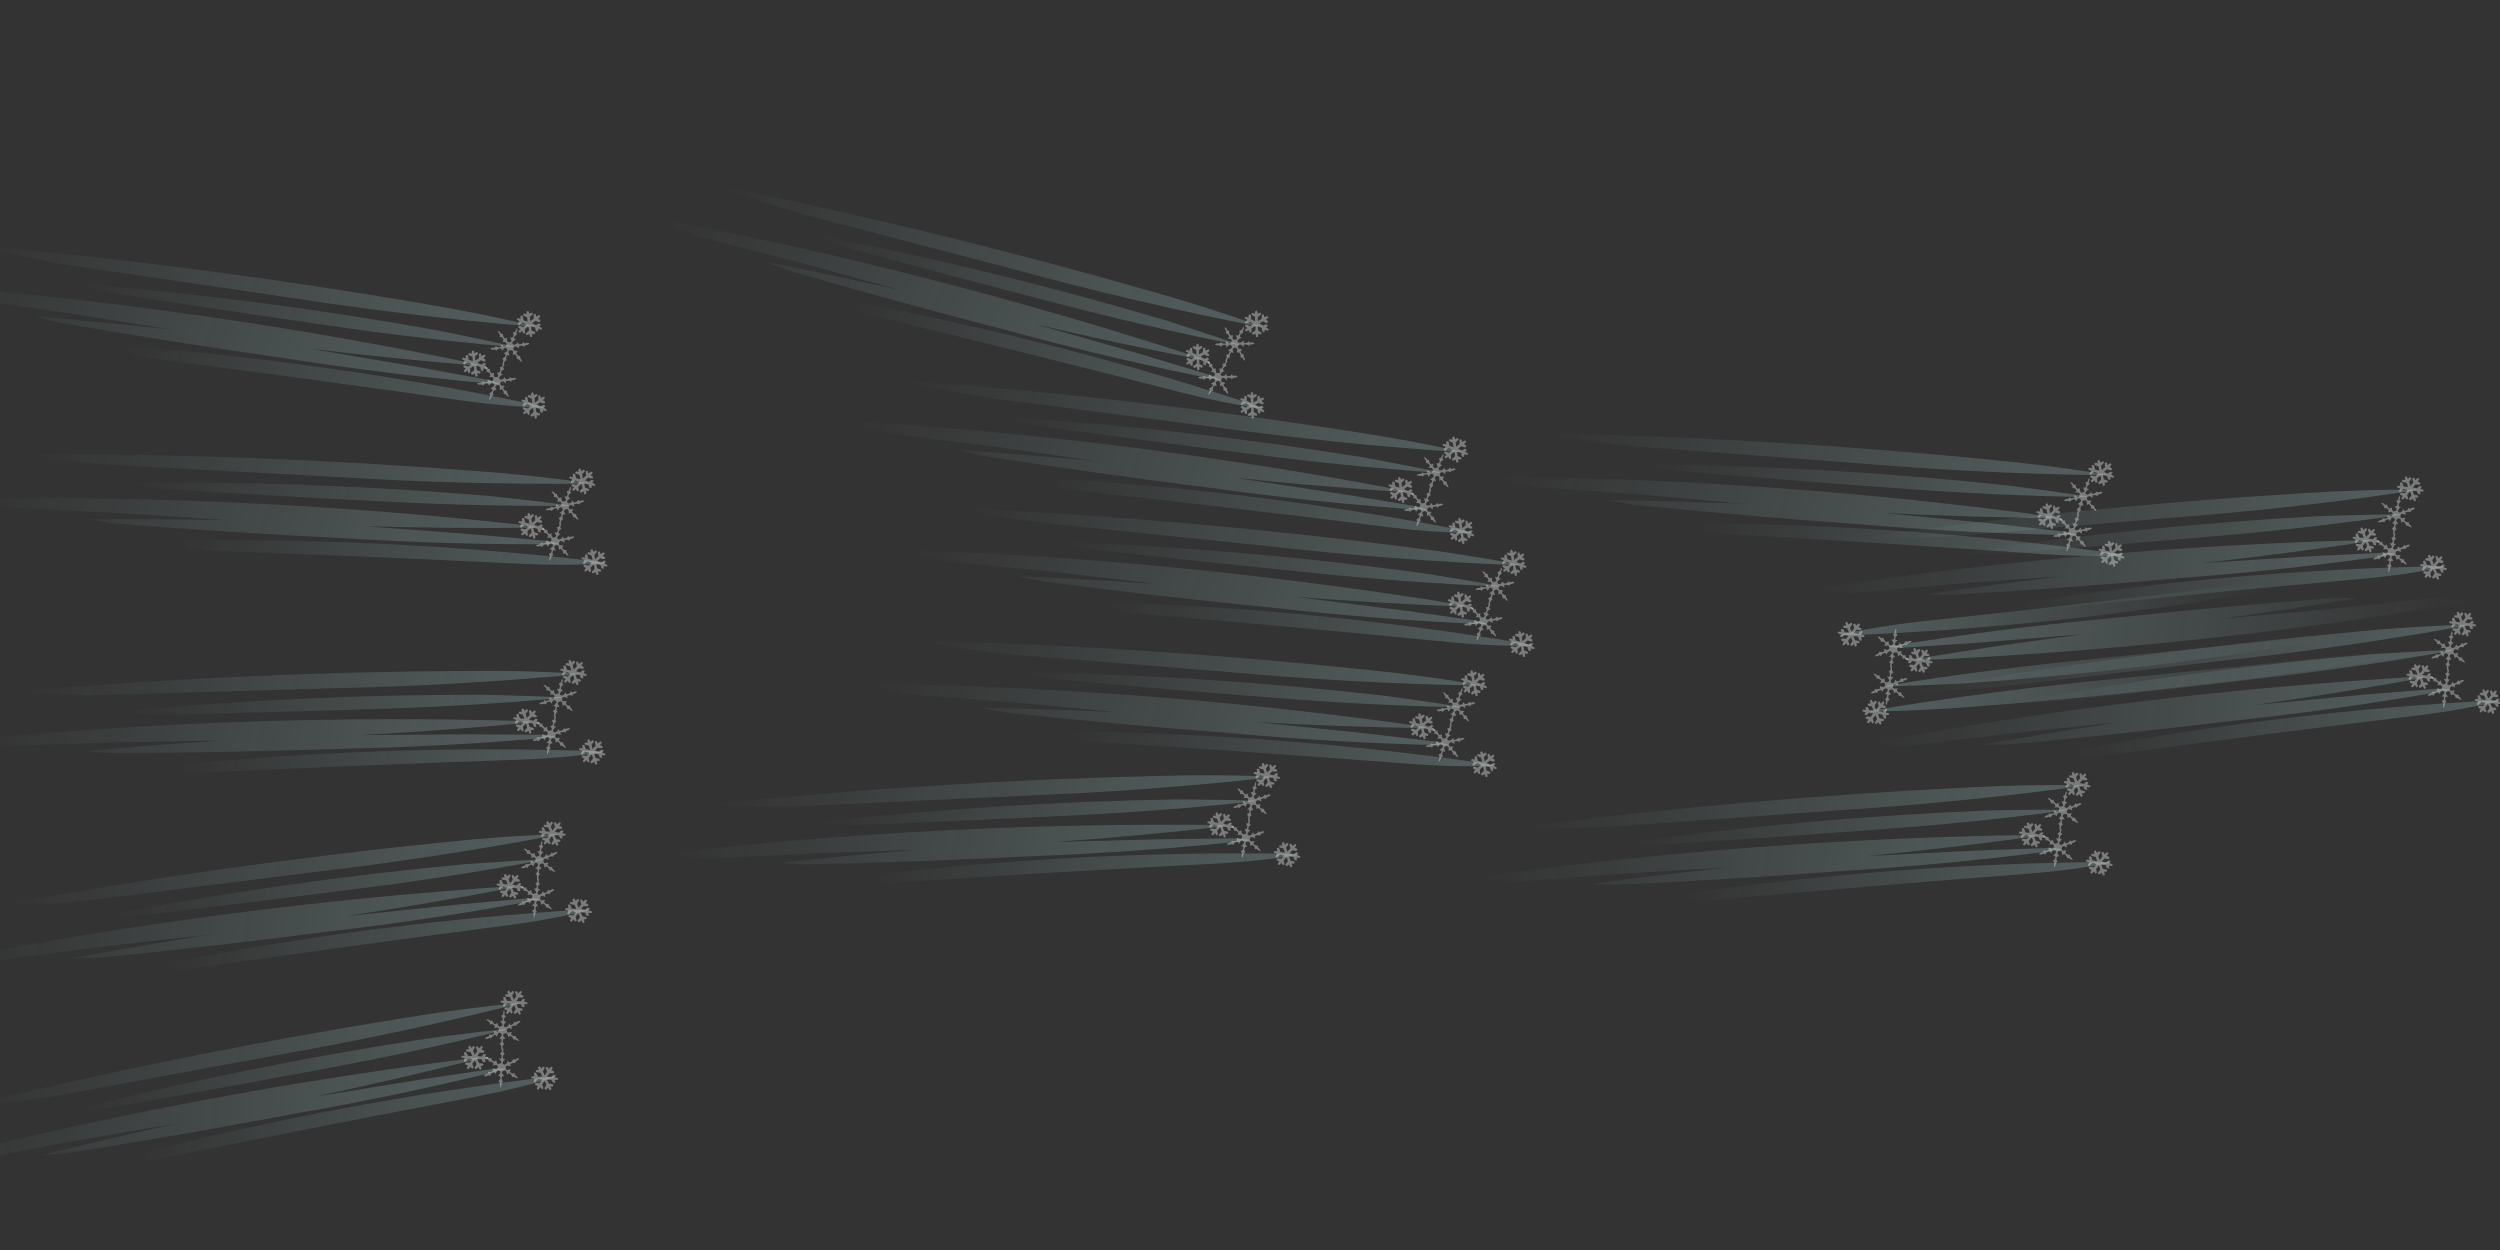 <?xml version="1.0" encoding="UTF-8" standalone="no"?>
<svg xmlns:xlink="http://www.w3.org/1999/xlink" height="150.0px" width="300.0px" xmlns="http://www.w3.org/2000/svg">
  <rect width="100%" height="100%" fill="#333333" stroke="none"/>
  <g transform="matrix(1.0, 0.0, 0.0, 1.0, 0.0, 0.0)">
    <use height="44.75" transform="matrix(-0.532, -0.216, 0.216, -0.532, 65.367, 65.834)" width="149.95" xlink:href="#sprite0"/>
    <use height="44.75" transform="matrix(-0.562, -0.12, 0.12, -0.562, 75.339, 106.936)" width="149.95" xlink:href="#sprite0"/>
    <use height="44.75" transform="matrix(-0.55, -0.166, 0.166, -0.55, 74.208, 84.446)" width="149.95" xlink:href="#sprite0"/>
    <use height="44.75" transform="matrix(-0.571, -0.066, 0.066, -0.571, 75.262, 125.517)" width="149.95" xlink:href="#sprite0"/>
    <use height="44.75" transform="matrix(-0.574, -0.033, 0.033, -0.574, 72.13, 145.26)" width="149.95" xlink:href="#sprite0"/>
    <use height="44.75" transform="matrix(-0.505, -0.273, 0.273, -0.505, 149.667, 65.844)" width="149.95" xlink:href="#sprite0"/>
    <use height="44.75" transform="matrix(-0.541, -0.193, 0.193, -0.541, 184.63, 94.391)" width="149.95" xlink:href="#sprite0"/>
    <use height="44.75" transform="matrix(-0.536, -0.207, 0.207, -0.536, 176.944, 80.876)" width="149.95" xlink:href="#sprite0"/>
    <use height="44.75" transform="matrix(-0.545, -0.181, 0.181, -0.545, 180.472, 108.766)" width="149.95" xlink:href="#sprite0"/>
    <use height="44.75" transform="matrix(-0.564, -0.11, 0.11, -0.564, 159.006, 119.183)" width="149.95" xlink:href="#sprite0"/>
    <use height="44.75" transform="matrix(-0.546, -0.178, 0.178, -0.546, 255.876, 83.505)" width="149.95" xlink:href="#sprite0"/>
    <use height="44.75" transform="matrix(0.57, 0.079, -0.079, 0.57, 216.664, 59.736)" width="149.95" xlink:href="#sprite0"/>
    <use height="44.75" transform="matrix(-0.568, -0.089, 0.089, -0.568, 297.193, 84.514)" width="149.95" xlink:href="#sprite0"/>
    <use height="44.75" transform="matrix(-0.571, -0.071, 0.071, -0.571, 304.288, 100.486)" width="149.95" xlink:href="#sprite0"/>
    <use height="44.75" transform="matrix(-0.567, -0.096, 0.096, -0.567, 256.896, 120.076)" width="149.95" xlink:href="#sprite0"/>
  </g>
  <defs>
    <g id="sprite0" transform="matrix(1.0, 0.0, 0.0, 1.0, 77.15, 19.65)">
      <use height="40.3" transform="matrix(1.0, 0.0, 0.0, 1.0, -65.85, -17.65)" width="129.55" xlink:href="#shape0"/>
      <use height="4.9" transform="matrix(1.0, 0.0, 0.0, 1.0, -59.35, 20.2)" width="5.65" xlink:href="#shape1"/>
      <use height="8.25" transform="matrix(1.0, 0.0, 0.0, 1.0, -58.1, 12.65)" width="7.2" xlink:href="#shape2"/>
      <use height="4.9" transform="matrix(1.0, 0.0, 0.0, 1.0, -51.85, 8.25)" width="5.65" xlink:href="#shape1"/>
      <use height="8.25" transform="matrix(1.0, 0.0, 0.0, 1.0, -58.3, 4.85)" width="7.2" xlink:href="#shape2"/>
      <use height="4.9" transform="matrix(1.0, 0.0, 0.0, 1.0, -66.65, 4.8)" width="5.65" xlink:href="#shape1"/>
    </g>
    <g id="shape0" transform="matrix(1.0, 0.0, 0.0, 1.0, 65.85, 17.65)">
      <path d="M34.05 -5.05 Q-1.65 6.25 -39.3 14.2 L-49.1 16.0 -55.2 17.05 -55.05 16.85 Q-36.35 11.1 -17.5 6.5 4.25 1.1 26.05 -4.0 L33.7 -5.3 34.05 -5.05" fill="url(#gradient0)" fill-rule="evenodd" stroke="none"/>
      <path d="M20.25 -13.65 L20.05 -13.45 Q-21.85 0.0 -65.65 7.75 L-65.85 7.65 -65.7 7.45 Q-57.9 4.65 -50.0 2.65 -17.1 -5.55 15.65 -14.2 18.6 -15.0 20.25 -13.65" fill="url(#gradient1)" fill-rule="evenodd" stroke="none"/>
      <path d="M40.0 -14.8 Q26.25 -10.5 12.3 -6.6 L33.4 -11.45 55.7 -17.0 63.7 -17.4 Q8.45 0.15 -49.6 10.75 L-49.8 10.5 Q-32.9 5.2 -15.75 0.55 L-38.1 5.5 -53.55 8.7 -55.75 8.75 -55.6 8.65 Q-33.95 1.95 -11.95 -3.2 11.15 -8.95 34.4 -14.0 L40.0 -14.8" fill="url(#gradient2)" fill-rule="evenodd" stroke="none"/>
      <path d="M56.05 -5.4 Q11.45 8.2 -34.9 18.35 -46.3 20.9 -57.75 22.65 L-57.75 22.55 -57.55 22.45 Q-32.55 14.65 -6.95 8.65 L35.4 -1.7 Q46.1 -4.3 56.05 -5.4" fill="url(#gradient3)" fill-rule="evenodd" stroke="none"/>
    </g>
    <linearGradient gradientTransform="matrix(0.054, 0.0, 0.0, 0.014, -10.6, 5.85)" gradientUnits="userSpaceOnUse" id="gradient0" spreadMethod="pad" x1="-819.2" x2="819.2">
      <stop offset="0.0" stop-color="#ccffff" stop-opacity="0.22"/>
      <stop offset="1.0" stop-color="#ccffff" stop-opacity="0.0"/>
    </linearGradient>
    <linearGradient gradientTransform="matrix(0.053, 0.0, 0.0, 0.014, -22.8, -3.4)" gradientUnits="userSpaceOnUse" id="gradient1" spreadMethod="pad" x1="-819.2" x2="819.2">
      <stop offset="0.0" stop-color="#ccffff" stop-opacity="0.22"/>
      <stop offset="1.0" stop-color="#ccffff" stop-opacity="0.0"/>
    </linearGradient>
    <linearGradient gradientTransform="matrix(0.073, 0.0, 0.0, 0.017, 3.95, -3.45)" gradientUnits="userSpaceOnUse" id="gradient2" spreadMethod="pad" x1="-819.2" x2="819.2">
      <stop offset="0.0" stop-color="#ccffff" stop-opacity="0.22"/>
      <stop offset="1.0" stop-color="#ccffff" stop-opacity="0.0"/>
    </linearGradient>
    <linearGradient gradientTransform="matrix(0.07, 0.0, 0.0, 0.017, -0.85, 8.6)" gradientUnits="userSpaceOnUse" id="gradient3" spreadMethod="pad" x1="-819.2" x2="819.2">
      <stop offset="0.0" stop-color="#ccffff" stop-opacity="0.22"/>
      <stop offset="1.0" stop-color="#ccffff" stop-opacity="0.0"/>
    </linearGradient>
    <g id="shape1" transform="matrix(1.0, 0.0, 0.0, 1.0, 2.8, 2.45)">
      <path d="M1.55 -2.2 L1.35 -1.7 Q2.3 -1.6 1.85 -1.15 L1.0 -1.1 0.55 -0.35 1.4 -0.25 1.7 -0.6 1.95 -1.0 Q2.25 -1.1 2.3 -0.8 L2.15 -0.35 Q2.2 -0.15 2.75 -0.2 2.95 0.0 2.75 0.2 L2.15 0.3 Q2.6 1.05 2.05 1.05 1.85 1.05 1.75 0.7 L1.45 0.25 0.55 0.3 1.0 1.1 1.85 1.15 2.0 1.35 1.9 1.6 1.35 1.65 1.55 2.15 1.3 2.45 1.05 2.25 0.85 1.95 0.5 2.4 Q0.05 2.35 0.2 2.0 L0.5 1.4 0.1 0.6 -0.4 1.35 -0.05 2.15 Q-0.15 2.4 -0.4 2.4 L-0.7 1.95 -1.1 2.4 Q-1.35 2.6 -1.5 2.25 L-1.25 1.7 -1.5 1.65 -1.75 1.6 -1.9 1.35 Q-1.85 1.0 -0.9 1.1 L-0.45 0.35 -1.35 0.3 -1.75 0.85 -2.25 0.8 -2.05 0.3 -2.65 0.2 Q-2.95 0.0 -2.65 -0.2 L-2.05 -0.25 -2.25 -0.8 -1.75 -0.85 -1.35 -0.25 -0.45 -0.3 -0.9 -1.1 -1.75 -1.15 -1.85 -1.35 -1.75 -1.6 -1.25 -1.65 -1.5 -2.2 Q-1.4 -2.5 -1.15 -2.45 L-0.8 -1.95 -0.6 -2.15 -0.4 -2.35 -0.15 -2.35 Q0.05 -2.15 -0.15 -1.85 L-0.4 -1.4 -0.25 -0.95 0.05 -0.6 0.5 -1.35 0.35 -1.7 0.15 -2.1 0.45 -2.35 0.85 -1.95 1.2 -2.45 Q1.6 -2.5 1.55 -2.2" fill="url(#gradient4)" fill-rule="evenodd" stroke="none"/>
    </g>
    <radialGradient cx="0" cy="0" gradientTransform="matrix(0.003, 0.0, 0.0, -0.003, 0.05, 0.0)" gradientUnits="userSpaceOnUse" id="gradient4" r="819.2" spreadMethod="pad">
      <stop offset="0.067" stop-color="#ffffff" stop-opacity="0.353"/>
      <stop offset="1.0" stop-color="#ffffff" stop-opacity="0.353"/>
    </radialGradient>
    <g id="shape2" transform="matrix(1.0, 0.0, 0.0, 1.0, 3.6, 4.1)">
      <path d="M0.05 -4.1 L0.15 -3.2 0.5 -2.9 0.15 -2.45 Q0.05 -2.1 0.25 -1.8 L0.45 -1.85 0.65 -1.8 0.35 -1.45 0.15 -1.0 Q0.25 -0.6 0.7 -0.6 0.95 -0.65 1.0 -0.95 L1.15 -1.45 1.45 -1.1 Q2.1 -1.1 2.3 -1.9 L2.6 -1.75 3.1 -2.0 3.6 -2.05 Q3.5 -1.65 2.8 -1.4 L2.75 -1.05 Q2.2 -1.25 1.7 -0.75 L1.8 -0.55 1.9 -0.35 1.55 -0.3 1.15 -0.45 Q0.8 -0.4 0.8 0.05 0.85 0.45 1.2 0.5 L1.85 0.3 1.7 0.7 Q2.05 1.3 2.75 1.05 2.7 1.45 3.1 1.65 L3.6 2.05 3.1 2.05 2.65 1.75 2.3 1.9 Q2.15 1.3 1.55 1.15 L1.4 1.3 1.2 1.45 1.05 0.95 0.7 0.65 0.15 0.95 Q0.05 1.3 0.35 1.45 L0.65 1.85 0.25 1.85 0.15 2.1 0.15 2.5 0.5 2.95 0.15 3.2 0.05 4.15 -0.2 3.8 -0.15 3.2 -0.5 2.95 Q0.1 2.35 -0.25 1.85 L-0.65 1.85 -0.35 1.45 -0.15 1.0 Q-0.25 0.65 -0.65 0.65 L-1.05 0.95 -1.25 1.5 -1.5 1.15 Q-2.2 1.25 -2.3 1.9 L-2.5 1.85 -2.65 1.75 Q-3.25 2.3 -3.6 2.05 L-3.3 1.7 -2.85 1.4 -2.8 1.05 Q-2.3 1.25 -1.75 0.8 L-1.85 0.6 -1.95 0.35 -1.3 0.5 Q-0.85 0.45 -0.85 0.0 -0.85 -0.45 -1.3 -0.45 L-1.6 -0.3 -1.95 -0.35 -1.85 -0.55 -1.75 -0.7 Q-2.05 -1.25 -2.8 -1.05 L-2.85 -1.35 -3.25 -1.65 -3.6 -2.05 -3.15 -2.0 -2.7 -1.75 -2.5 -1.85 -2.35 -1.85 Q-2.1 -1.2 -1.55 -1.1 L-1.4 -1.25 -1.3 -1.45 -1.1 -1.0 Q-1.05 -0.65 -0.8 -0.6 -0.55 -0.55 -0.3 -0.75 -0.1 -0.95 -0.15 -1.2 L-0.45 -1.5 -0.65 -1.8 -0.25 -1.8 Q0.05 -2.4 -0.5 -2.95 -0.2 -3.0 -0.2 -3.4 L-0.1 -4.1 0.05 -4.1" fill="url(#gradient5)" fill-rule="evenodd" stroke="none"/>
    </g>
    <radialGradient cx="0" cy="0" gradientTransform="matrix(0.005, 0.0, 0.0, -0.005, 0.0, 0.05)" gradientUnits="userSpaceOnUse" id="gradient5" r="819.2" spreadMethod="pad">
      <stop offset="0.067" stop-color="#ffffff" stop-opacity="0.353"/>
      <stop offset="1.0" stop-color="#ffffff" stop-opacity="0.353"/>
    </radialGradient>
  </defs>
</svg>
